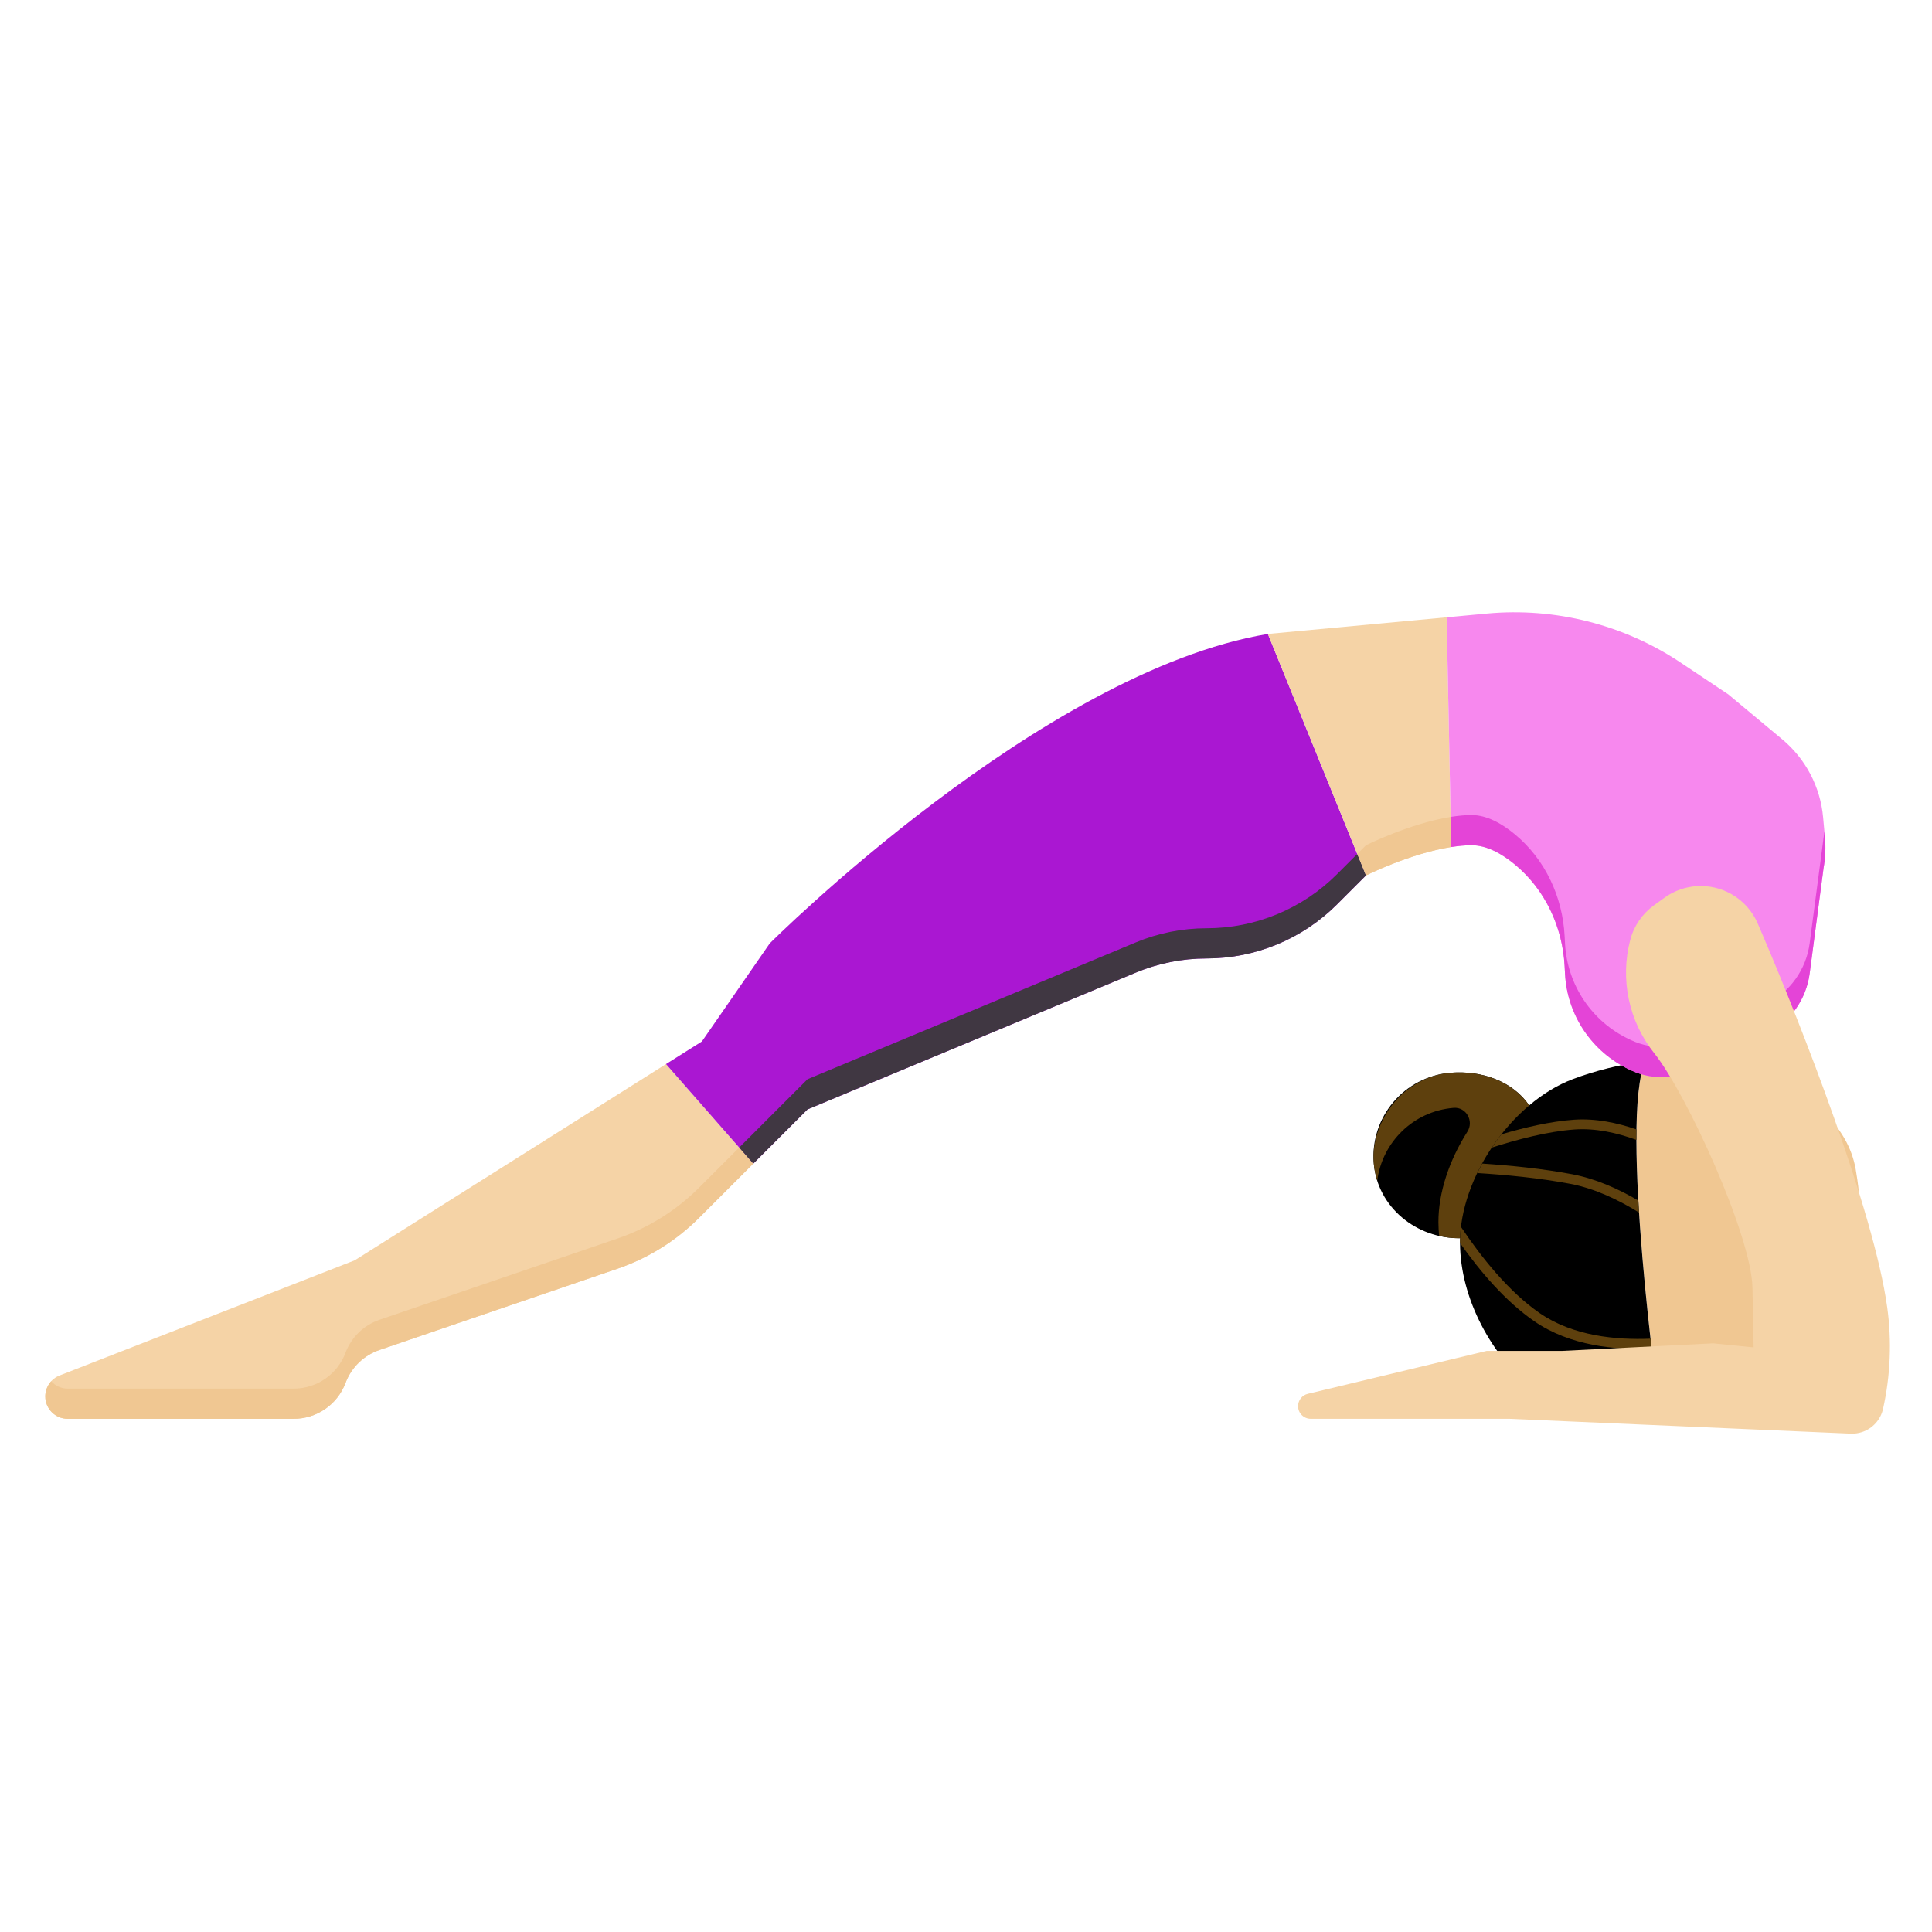 <?xml version="1.0"?>
<svg xmlns="http://www.w3.org/2000/svg" id="Layer_1_1_" enable-background="new 0 0 256 256" height="512px" viewBox="0 0 256 256" width="512px" class=""><g><path d="m193.467 164.068 9.159-17.595c-2.179-3.215-6.307-4.672-10.453-4.325-6.114.512-10.655 5.883-10.143 11.997.489 5.84 5.668 9.986 11.437 9.923z" fill="#704c0f" data-original="#704C0F" class="" style="fill:#000000" data-old_color="#704c0f"/><path d="m192.576 146.8c.014-.001.027-.002.041-.003 1.661-.134 2.713 1.75 1.82 3.157-2.382 3.751-3.853 8.032-3.839 12.029.002.592.039 1.185.093 1.776.898.206 1.828.32 2.776.309l9.159-17.595c-.233-.344-.497-.659-.774-.961-.112-.123-.228-.24-.346-.356-.156-.152-.319-.296-.485-.436-.394-.337-.812-.645-1.259-.917-.003-.002-.005-.004-.008-.005-2.158-1.312-4.858-1.876-7.576-1.649-4.058.339-7.577 3.042-9.209 6.773-1.238 2.83-1.173 5.328-.477 7.515.655-5.081 4.774-9.193 10.084-9.637z" fill="#5e400d" data-original="#5E400D" class=""/><path d="m219.873 186.881c5.049-1.965 9.628-5.945 9.628-5.945l8.391-.681.207-5.871s5.483-3.655 7.11-6.572c1.856-3.328 1.31-9.334.683-12.877-.509-2.876-1.955-5.224-3.885-7.21-2.498-2.571-5.805-4.535-8.933-6.255-3.333-1.832-7.753-1.596-11.411-1.312-1.191.093-2.407.231-3.627.41-3.537 7.739 1.837 46.313 1.837 46.313z" fill="#f0c792" data-original="#F0C792" class=""/><path d="m203.349 184.354c3.619 2.966 9.781 4.362 14.343 3.229.729-.181 1.459-.42 2.181-.701 0-.001-5.374-38.574-1.837-46.311-3.306.484-6.652 1.286-9.677 2.437-8.06 3.067-14.931 13.034-14.901 21.662.025 7.469 4.235 15.048 9.891 19.684z" fill="#704c0f" data-original="#704C0F" class="" style="fill:#000000" data-old_color="#704c0f"/><g fill="#5e400d"><path d="m203.285 175.063c4.747 3.282 10.786 3.851 15.564 3.633-.049-.428-.099-.862-.15-1.313-4.571.193-10.294-.354-14.678-3.384-4.104-2.837-7.732-7.388-10.427-11.417-.083.701-.139 1.4-.137 2.088 0 .012.001.025.001.037 2.635 3.739 6.006 7.714 9.827 10.356z" data-original="#5E400D" class=""/><path d="m208.087 156.868c3.242.616 6.382 2.122 9.097 3.805-.034-.533-.064-1.062-.093-1.59-2.637-1.547-5.634-2.893-8.761-3.487-3.945-.749-8.25-1.173-11.933-1.416-.227.414-.442.832-.646 1.255 3.755.232 8.248.657 12.336 1.433z" data-original="#5E400D" class=""/><path d="m197.678 152.059c3.405-1.092 7.434-2.144 10.936-2.397 2.818-.204 5.693.456 8.218 1.376 0-.472.005-.929.011-1.383-2.555-.882-5.44-1.493-8.322-1.285-3.082.223-6.5 1.021-9.578 1.933-.447.567-.864 1.156-1.265 1.756z" data-original="#5E400D" class=""/></g><path d="m47 167-39.109 15.262c-1.141.445-1.891 1.544-1.891 2.768 0 1.64 1.33 2.97 2.97 2.97h29.95c3.056 0 5.791-1.895 6.864-4.756.77-2.054 2.419-3.654 4.495-4.363l31.528-10.766c4.075-1.391 7.777-3.698 10.821-6.743l7.186-7.186-11.567-13.19z" fill="#f5d3a6" data-original="#F5D3A6" class=""/><path d="m168 84c-30 5-66 41-66 41l-9 13-4.753 2.996 11.567 13.19 7.186-7.186 43.491-18.121c2.976-1.24 6.169-1.879 9.393-1.879 6.477 0 12.689-2.573 17.269-7.153l3.847-3.847z" fill="#514654" data-original="#514654" class="" style="fill:#AA17D2" data-old_color="#514654"/><path d="m168 84 13 32s5.85-2.918 11.297-3.766l-.613-30.438z" fill="#f5d3a6" data-original="#F5D3A6" class=""/><path d="m241.813 110.937-.242-2.657c-.366-4.021-2.314-7.732-5.416-10.317l-7.155-5.963-6.305-4.204c-7.566-5.044-16.635-7.337-25.689-6.495l-5.322.495.613 30.438c.922-.143 1.834-.234 2.703-.234 1.981 0 3.963 1.091 5.728 2.552 4.009 3.318 6.315 8.265 6.591 13.462l.055 1.031c.29 5.469 3.563 10.336 8.518 12.669l.217.102c.018.009.036.017.055.026 2.833 1.32 6.142 1.136 8.931-.275l9.006-4.555c3.107-1.572 5.238-4.577 5.692-8.029l1.837-13.944c.245-1.353.307-2.733.183-4.102z" fill="#7f8b4b" data-original="#7F8B4B" class="" style="fill:#F788EE" data-old_color="#7f8b4b"/><path d="m92.628 157.372c-3.045 3.045-6.746 5.351-10.821 6.743l-31.528 10.766c-2.075.709-3.725 2.309-4.495 4.363-1.073 2.861-3.808 4.756-6.864 4.756h-29.95c-.87 0-1.646-.381-2.189-.977-.001.001-.001.001-.002.002-.112.123-.211.256-.301.395-.026.04-.047.081-.071.122-.061.104-.116.212-.163.324-.022.051-.042.103-.062.155-.041.112-.073.228-.1.345-.011.05-.026.099-.035.15-.028.168-.047.339-.047.514 0 1.64 1.33 2.97 2.97 2.97h29.95c3.056 0 5.791-1.895 6.864-4.756.77-2.054 2.419-3.654 4.495-4.363l31.528-10.766c4.075-1.391 7.777-3.698 10.821-6.743l7.186-7.186-1.869-2.131z" fill="#f0c792" data-original="#F0C792" class=""/><path d="m177.153 115.847c-4.58 4.58-10.792 7.153-17.269 7.153-3.224 0-6.417.638-9.393 1.879l-43.491 18.121-7.186 7.186-1.869 1.869 1.869 2.131 7.186-7.186 43.491-18.121c2.976-1.24 6.169-1.879 9.393-1.879 6.477 0 12.689-2.573 17.269-7.153l3.847-3.847-1.156-2.844z" fill="#403742" data-original="#403742" class=""/><path d="m181 112-1.156 1.156 1.156 2.844s5.85-2.918 11.297-3.766l-.08-3.986c-5.425.864-11.217 3.752-11.217 3.752z" fill="#f0c792" data-original="#F0C792" class=""/><path d="m241.813 110.937-.064-.707c-.034.27-.07.54-.119.808l-1.837 13.944c-.455 3.452-2.585 6.457-5.692 8.029l-9.006 4.555c-2.789 1.411-6.098 1.595-8.931.275-.018-.009-.036-.017-.055-.026l-.217-.102c-4.955-2.333-8.228-7.2-8.518-12.669l-.055-1.031c-.276-5.197-2.581-10.144-6.591-13.462-1.765-1.46-3.747-2.551-5.728-2.551-.869 0-1.781.091-2.703.234-.027.004-.054.01-.08.014l.08 3.986c.922-.143 1.834-.234 2.703-.234 1.981 0 3.963 1.091 5.728 2.552 4.009 3.318 6.315 8.265 6.591 13.462l.055 1.031c.29 5.469 3.563 10.336 8.518 12.669l.217.102c.018.009.036.017.055.026 2.833 1.32 6.142 1.136 8.931-.275l9.006-4.555c3.107-1.572 5.238-4.577 5.692-8.029l1.837-13.944c.245-1.353.307-2.733.183-4.102z" fill="#727d43" data-original="#727D43" class="active-path" style="fill:#E444D7" data-old_color="#727d43"/><path d="m250.067 173.228c-1.759-12.761-11.386-37.373-16.455-49.216l-.693-1.62c-.705-1.646-1.927-3.017-3.481-3.905-2.804-1.602-6.285-1.416-8.902.477l-1.385 1.002c-1.544 1.117-2.653 2.735-3.136 4.578-1.372 5.23-.19 10.801 3.188 15.024 4.3 5.375 12.871 24.164 13.006 31.046l.155 7.923-5.364-.537-20 1h-10l-23.714 5.691c-.754.181-1.286.855-1.286 1.631 0 .927.751 1.677 1.677 1.677h26.323l45.223 1.966c.513.022 1.027-.049 1.514-.212h.001c1.403-.468 2.458-1.637 2.778-3.081.982-4.412 1.168-8.965.551-13.444z" fill="#f5d3a6" data-original="#F5D3A6" class=""/></g> </svg>
